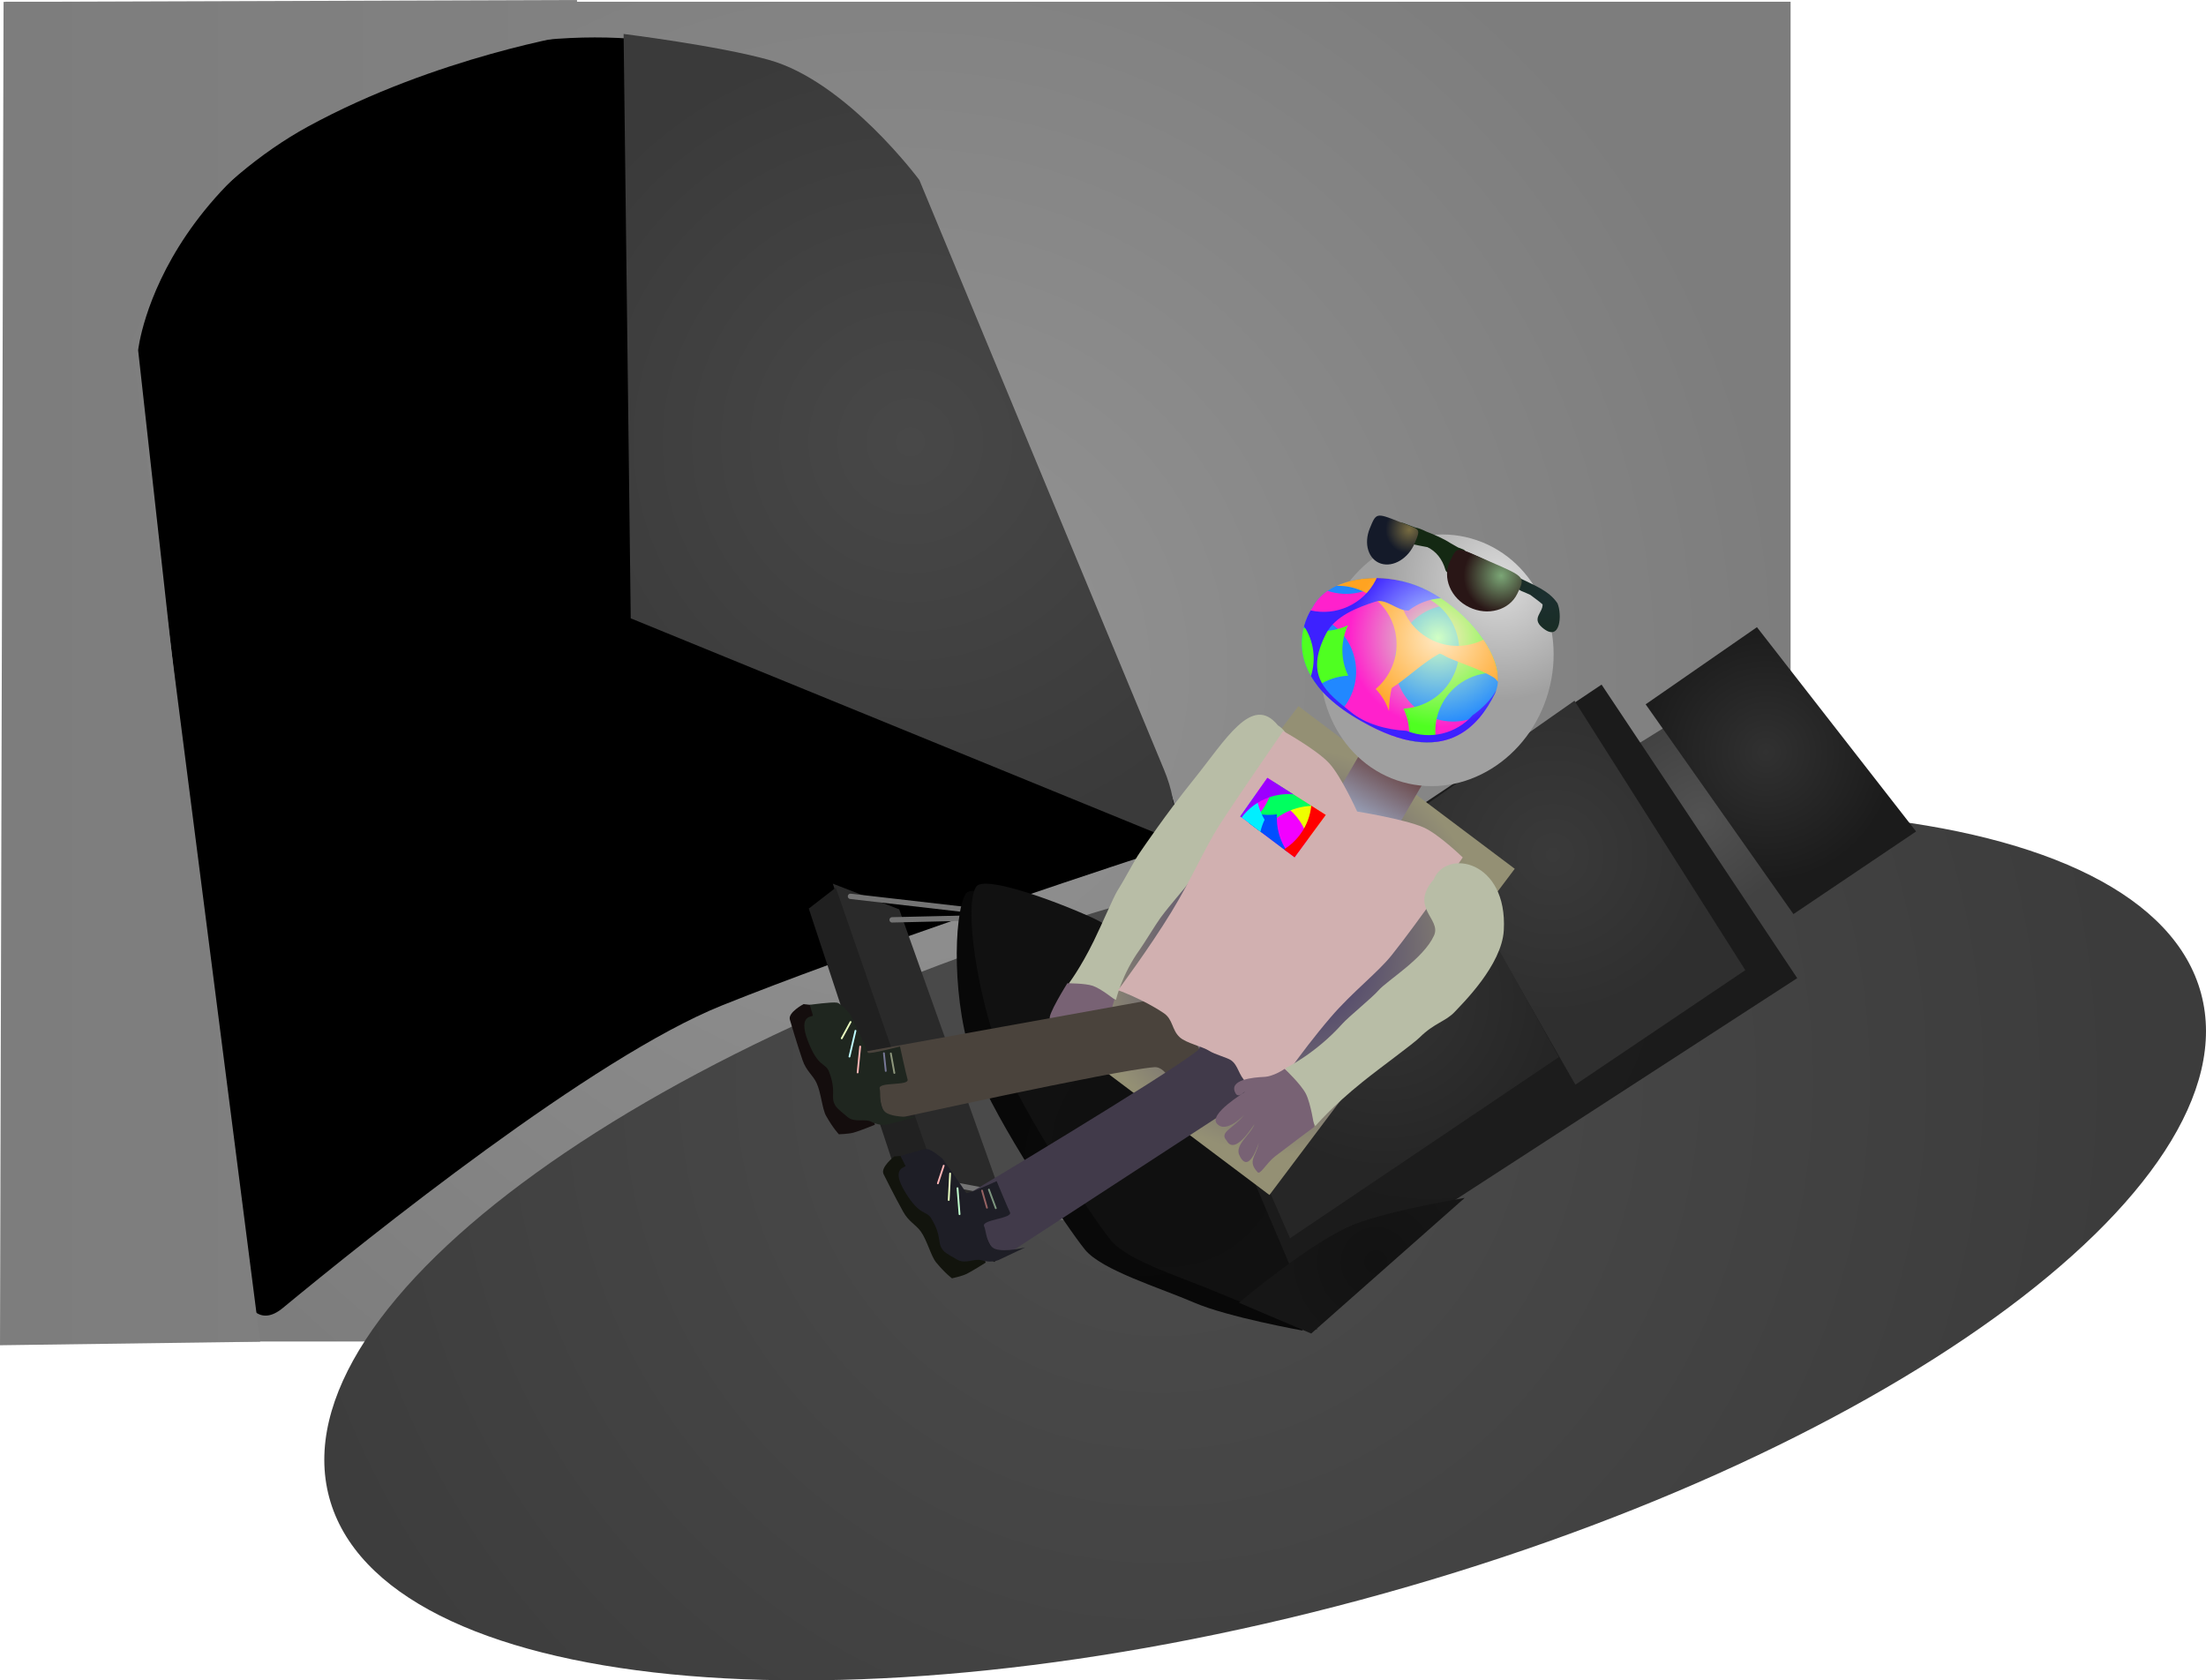 <svg version="1.1" xmlns="http://www.w3.org/2000/svg" xmlns:xlink="http://www.w3.org/1999/xlink" width="619.063" height="471.58" viewBox="0,0,619.063,471.58"><defs><radialGradient cx="240" cy="180" r="250.5" gradientUnits="userSpaceOnUse" id="color-1"><stop offset="0" stop-color="#949494"/><stop offset="1" stop-color="#7d7d7d"/></radialGradient><radialGradient cx="243.512" cy="115.551" r="114.5" gradientUnits="userSpaceOnUse" id="color-2"><stop offset="0" stop-color="#484848"/><stop offset="1" stop-color="#3a3a3a"/></radialGradient><radialGradient cx="313.801" cy="294.913" r="270.531" gradientUnits="userSpaceOnUse" id="color-3"><stop offset="0" stop-color="#4d4d4d"/><stop offset="1" stop-color="#3c3c3c"/></radialGradient><radialGradient cx="228.978" cy="291.729" r="66" gradientUnits="userSpaceOnUse" id="color-4"><stop offset="0" stop-color="#2a2a2a"/><stop offset="1" stop-color="#2a2a2a"/></radialGradient><radialGradient cx="222.203" cy="296.863" r="66" gradientUnits="userSpaceOnUse" id="color-5"><stop offset="0" stop-color="#1d1d1d"/><stop offset="1" stop-color="#1b1b1b"/></radialGradient><radialGradient cx="349.584" cy="456.239" r="249.957" gradientUnits="userSpaceOnUse" id="color-6"><stop offset="0" stop-color="#222222"/><stop offset="1" stop-color="#202020"/></radialGradient><radialGradient cx="308.172" cy="317.182" r="65" gradientUnits="userSpaceOnUse" id="color-7"><stop offset="0" stop-color="#090909"/><stop offset="1" stop-color="#080808"/></radialGradient><radialGradient cx="465.651" cy="220.72" r="26.5" gradientUnits="userSpaceOnUse" id="color-8"><stop offset="0" stop-color="#525252"/><stop offset="1" stop-color="#424242"/></radialGradient><radialGradient cx="389.18" cy="265.01" r="84" gradientUnits="userSpaceOnUse" id="color-9"><stop offset="0" stop-color="#1d1d1d"/><stop offset="1" stop-color="#1b1b1b"/></radialGradient><radialGradient cx="423.823" cy="231.419" r="44.75" gradientUnits="userSpaceOnUse" id="color-10"><stop offset="0" stop-color="#3a3a3a"/><stop offset="1" stop-color="#2f2f2f"/></radialGradient><radialGradient cx="376.452" cy="271.175" r="48.5" gradientUnits="userSpaceOnUse" id="color-11"><stop offset="0" stop-color="#343434"/><stop offset="1" stop-color="#262626"/></radialGradient><radialGradient cx="333.552" cy="247.025" r="26.25" gradientUnits="userSpaceOnUse" id="color-12"><stop offset="0" stop-color="#121212"/><stop offset="1" stop-color="#161616"/></radialGradient><radialGradient cx="315.51" cy="314.649" r="65" gradientUnits="userSpaceOnUse" id="color-13"><stop offset="0" stop-color="#101010"/><stop offset="1" stop-color="#111111"/></radialGradient><radialGradient cx="483.59" cy="202.604" r="36.25" gradientUnits="userSpaceOnUse" id="color-14"><stop offset="0" stop-color="#313131"/><stop offset="1" stop-color="#1b1b1b"/></radialGradient><radialGradient cx="374.115" cy="345.702" r="26.25" gradientUnits="userSpaceOnUse" id="color-15"><stop offset="0" stop-color="#121212"/><stop offset="1" stop-color="#161616"/></radialGradient><radialGradient cx="348.315" cy="258.284" r="57.271" gradientUnits="userSpaceOnUse" id="color-16"><stop offset="0" stop-color="#33266a"/><stop offset="1" stop-color="#949074"/></radialGradient><linearGradient x1="-11.988" y1="179.285" x2="150.93" y2="179.285" gradientUnits="userSpaceOnUse" id="color-17"><stop offset="0" stop-color="#7d7d7d"/><stop offset="1" stop-color="#818181"/></linearGradient><linearGradient x1="379.162" y1="206.067" x2="370.398" y2="221.08" gradientUnits="userSpaceOnUse" id="color-18"><stop offset="0" stop-color="#694444"/><stop offset="1" stop-color="#98a1b9"/></linearGradient><radialGradient cx="408.728" cy="154.772" r="33.285" gradientUnits="userSpaceOnUse" id="color-19"><stop offset="0" stop-color="#dcdcdc"/><stop offset="1" stop-color="#a0a0a0"/></radialGradient><radialGradient cx="421.485" cy="159.191" r="25.553" gradientUnits="userSpaceOnUse" id="color-20"><stop offset="0" stop-color="#1c2f30"/><stop offset="1" stop-color="#142913"/></radialGradient><radialGradient cx="383.533" cy="140.159" r="6.726" gradientUnits="userSpaceOnUse" id="color-21"><stop offset="0" stop-color="#786c41"/><stop offset="1" stop-color="#141a29"/></radialGradient><radialGradient cx="409.292" cy="153.095" r="10.589" gradientUnits="userSpaceOnUse" id="color-22"><stop offset="0" stop-color="#7ba676"/><stop offset="1" stop-color="#291616"/></radialGradient><radialGradient cx="391.564" cy="170.525" r="25.002" gradientUnits="userSpaceOnUse" id="color-23"><stop offset="0" stop-color="#d1ffc4"/><stop offset="1" stop-color="#2188ff"/></radialGradient><radialGradient cx="391.564" cy="170.525" r="25.002" gradientUnits="userSpaceOnUse" id="color-24"><stop offset="0" stop-color="#ceffc4"/><stop offset="1" stop-color="#ff21cc"/></radialGradient><radialGradient cx="391.564" cy="170.525" r="25.002" gradientUnits="userSpaceOnUse" id="color-25"><stop offset="0" stop-color="#ffe9c4"/><stop offset="1" stop-color="#4fff21"/></radialGradient><radialGradient cx="391.564" cy="170.525" r="25.002" gradientUnits="userSpaceOnUse" id="color-26"><stop offset="0" stop-color="#ffe9c4"/><stop offset="1" stop-color="#4fff21"/></radialGradient><radialGradient cx="391.564" cy="170.525" r="25.002" gradientUnits="userSpaceOnUse" id="color-27"><stop offset="0" stop-color="#ffe9c4"/><stop offset="1" stop-color="#ffa321"/></radialGradient><radialGradient cx="391.564" cy="170.525" r="25.002" gradientUnits="userSpaceOnUse" id="color-28"><stop offset="0" stop-color="#c4f0ff"/><stop offset="1" stop-color="#3d21ff"/></radialGradient></defs><g transform="translate(11.988,8.482)"><g data-paper-data="{&quot;isPaintingLayer&quot;:true}" fill-rule="nonzero" stroke-linejoin="miter" stroke-miterlimit="10" stroke-dasharray="" stroke-dashoffset="0" style="mix-blend-mode: normal"><path d="M-10.5,368v-376h501v376z" fill="url(#color-1)" stroke="none" stroke-width="0" stroke-linecap="butt"/><path d="M55.637,350.092c-3.894,-35.123 -28.86,-260.284 -28.86,-260.284c0,0 6.135,-58.737 90.38,-83.324c88.943,-19.999 123.112,33.738 123.112,33.738c0,0 65.075,148.361 76.164,173.643c3.099,7.064 1.472,14.998 -6.005,17.453c-24.825,8.152 -82.744,27.484 -119.814,42.369c-36.1,14.495 -99.117,64.983 -123.292,84.95c-6.184,5.108 -10.697,0.368 -11.685,-8.545z" fill="#000000" stroke="none" stroke-width="NaN" stroke-linecap="butt"/><path d="M165.012,165.051l-2,-164c0,0 26.594,3.294 40.842,7.295c21.804,6.123 42.158,33.705 42.158,33.705c0,0 56.323,135.754 68.658,165.482c4.55,10.966 3.547,20.148 -2.691,17.598c-21.798,-8.911 -146.967,-60.081 -146.967,-60.081z" fill="url(#color-2)" stroke="none" stroke-width="0" stroke-linecap="butt"/><path d="M605.693,270.33c14.79,54.929 -90.81,131.12 -235.865,170.178c-145.055,39.058 -274.635,26.192 -289.426,-28.737c-14.79,-54.929 90.81,-131.12 235.865,-170.178c145.055,-39.058 274.635,-26.192 289.426,28.737z" fill="url(#color-3)" stroke="none" stroke-width="NaN" stroke-linecap="butt"/><g data-paper-data="{&quot;index&quot;:null}"><path d="M221.721,239.514l18.636,7.208l33.462,93.837l-22.259,-11.991z" fill="url(#color-4)" stroke="none" stroke-width="0" stroke-linecap="butt"/><path d="M252.453,327.264l21.462,12.595l-6.871,5.834l-22.96,-12.087z" fill="url(#color-5)" stroke="none" stroke-width="0" stroke-linecap="butt"/><path d="M243.988,334.306l-29.012,-87.798l7.587,-5.883l30.01,86.549z" data-paper-data="{&quot;index&quot;:null}" fill="url(#color-6)" stroke="none" stroke-width="0" stroke-linecap="butt"/><path d="M226.682,243.067l49.674,5.719l-37.993,0.88" fill="none" stroke="#747474" stroke-width="1.5" stroke-linecap="round"/><path d="M255.925,324.049l55.245,10.406l-43.14,-2.284" fill="none" stroke="#747474" stroke-width="1.5" stroke-linecap="round"/><path d="M261.552,290.703c-6.533,-17.094 -5.977,-42.563 -2.561,-48.303c2.176,-3.656 19.206,5.023 28.791,9.471c7.942,3.686 20.287,15.942 20.287,15.942l45.548,97.127c0,0 -20.995,-3.761 -30.444,-7.84c-9.808,-4.234 -25.98,-9.117 -30.686,-14.88c-4.673,-5.722 -24.858,-35.617 -30.935,-51.518z" fill="url(#color-7)" stroke="none" stroke-width="0" stroke-linecap="butt"/><path d="M447.246,200.564l11.475,-7.129l27.957,45.071l-12.44,8.382z" fill="url(#color-8)" stroke="none" stroke-width="0" stroke-linecap="butt"/><path d="M314.438,265.933l123.018,-82.286l54.905,82.381l-141.83,91.947z" fill="url(#color-9)" stroke="none" stroke-width="0" stroke-linecap="butt"/><path d="M386.041,218.893l43.809,-30.724l47.938,75.62l-47.685,32.13z" fill="url(#color-10)" stroke="none" stroke-width="0" stroke-linecap="butt"/><path d="M321.129,272.88l69.103,-47.767l35.257,63.063l-75.467,50.85z" fill="url(#color-11)" stroke="none" stroke-width="0" stroke-linecap="butt"/><path d="M299.119,252.741c0,0 17.843,-8.949 28.219,-11.424c8.731,-2.083 31.616,-3.571 31.616,-3.571l-43.124,29.057z" fill="url(#color-12)" stroke="none" stroke-width="0" stroke-linecap="butt"/><path d="M268.889,288.17c-6.533,-17.094 -10.412,-41.987 -6.996,-47.727c2.176,-3.656 23.641,4.446 33.226,8.895c7.942,3.686 20.287,15.942 20.287,15.942l42.23,99.362c0,0 -17.677,-5.996 -27.127,-10.075c-9.808,-4.234 -25.98,-9.117 -30.686,-14.88c-4.673,-5.722 -24.858,-35.617 -30.935,-51.518z" fill="url(#color-13)" stroke="none" stroke-width="0" stroke-linecap="butt"/><path d="M449.825,189.18l31.234,-21.649l44.659,57.331l-34.416,23.19z" fill="url(#color-14)" stroke="none" stroke-width="0" stroke-linecap="butt"/><path d="M335.688,357.124c0,0 20.547,-17.425 32.578,-22.087c10.098,-3.914 30.792,-7.346 30.792,-7.346l-43.08,38.071z" fill="url(#color-15)" stroke="none" stroke-width="0" stroke-linecap="butt"/></g><path d="M283.541,281.234l68.839,-91.549l60.708,45.649l-68.839,91.549z" fill="url(#color-16)" stroke="#ed6b00" stroke-width="0" stroke-linecap="butt"/><g data-paper-data="{&quot;index&quot;:null}" stroke="#000000" stroke-width="0" stroke-linecap="butt"><path d="M287.937,267.508c0,0 3.237,-4.205 7.027,-11.938c2.276,-4.645 5.589,-12.439 6.638,-14.099c2.339,-3.702 4.638,-8.333 6.255,-10.655c0.82,-1.178 7.443,-10.987 15.03,-20.395c9.047,-11.217 16.479,-24.305 23.734,-15.346c12.245,7.944 -14.464,32.043 -14.464,32.043c0,0 -6.633,6.462 -10.369,11.829c-1.737,2.495 -5.137,6.109 -8.086,10.102c-1.246,1.687 -4.696,7.368 -5.89,9.023c-4.964,6.883 -6.627,14.021 -6.627,14.021z" fill="#b8bda6"/><path d="M282.747,277.529c-1.235,-0.447 4.785,-10.059 4.785,-10.059c0,0 4.991,-0.028 7.171,0.72c2.239,0.769 6.088,3.833 6.088,3.833c0,0 -1.108,2.616 -0.75,4.862c0.613,3.844 1.67,8.13 -0.86,10.117c-1.373,1.079 -0.581,-5.704 -1.432,-5.354c-0.151,0.062 -4.691,9.736 -5.799,9.741c-1.811,0.008 2.228,-10.165 1.125,-8.864c-2.264,2.671 -4.271,10.035 -5.659,9.817c-2.338,-0.368 4.183,-12.348 3.14,-11.671c-1.948,1.264 -4.669,9.104 -5.89,8.967c-3.558,-0.397 3.054,-9.83 1.754,-9.27c-2.455,1.057 -3.842,6.842 -5.027,6.329c-2.409,-1.042 1.939,-8.956 1.355,-9.168z" data-paper-data="{&quot;index&quot;:null}" fill="#786274"/></g><g><path d="M230.874,286.6l84.697,-15.278c0,0 10.201,14.846 12.422,22.303c2.629,8.824 -9.881,4.548 -9.881,4.548c0,0 -2.455,-7.455 -6.168,-7.159c-11.356,0.905 -75.273,15.046 -75.273,15.046z" data-paper-data="{&quot;index&quot;:null}" fill="#4a433c" stroke="#000000" stroke-width="0" stroke-linecap="butt"/><path d="M209.668,277.67c-0.599,-2.011 3.839,-4.354 3.839,-4.354c0,0 4.006,0.425 5.468,0.683c1.194,0.21 3.748,3.314 3.748,3.314c0,0 3.364,6.599 4.645,9.844c2.164,5.484 6.172,20.001 6.172,20.001c0,0 -4.198,1.744 -6.05,2.237c-1.375,0.366 -4.063,0.454 -4.063,0.454c0,0 -1.62,-1.661 -3.612,-5.211c-1.081,-1.926 -1.385,-6.505 -2.673,-9.232c-1.024,-2.166 -2.877,-3.334 -3.904,-6.344c-1.688,-4.951 -3.141,-9.95 -3.57,-11.391z" data-paper-data="{&quot;index&quot;:null}" fill="#140d0d" stroke="#000000" stroke-width="0" stroke-linecap="butt"/><path d="M216.126,276.464c-0.599,-2.011 -0.878,-2.949 -0.878,-2.949c0,0 6.19,-0.867 7.652,-0.61c1.194,0.21 3.748,3.314 3.748,3.314c0,0 3.628,7.483 4.908,10.728c0.218,0.552 9.012,-1.742 9.012,-1.742c0,0 1.788,8.171 2.127,9.222c0.631,1.956 -8.428,0.588 -7.815,2.648c0.35,1.176 -0.355,5.533 1.983,6.824c2.612,1.443 8.331,1.027 8.331,1.027l-7.467,2.022c0,0 -2.306,0.866 -5.172,-0.6c-1.962,-1.003 -4.638,0.347 -6.703,-1.354c-3.003,-2.473 -3.27,-2.828 -3.652,-3.637c-1.096,-2.32 0.559,-3.55 -1.524,-9.044c-0.996,-2.628 -3.009,-1.077 -5.897,-8.518c-3.058,-7.88 1.525,-6.728 1.345,-7.332z" data-paper-data="{&quot;index&quot;:null}" fill="#1f261f" stroke="#000000" stroke-width="0" stroke-linecap="butt"/><path d="M228.683,292.501l0.721,-7.278" fill="none" stroke="#ffb5b5" stroke-width="0.5" stroke-linecap="round"/><path d="M228.086,280.8l-1.694,7.246" fill="none" stroke="#bffdff" stroke-width="0.5" stroke-linecap="round"/><path d="M226.706,278.323l-2.484,4.592" fill="none" stroke="#eaffc1" stroke-width="0.5" stroke-linecap="round"/><path d="M238.005,287.156l0.991,5.483" fill="none" stroke="#8d967b" stroke-width="0.5" stroke-linecap="round"/><path d="M236.061,287.093l0.521,4.981" fill="none" stroke="#767796" stroke-width="0.5" stroke-linecap="round"/></g><g><path d="M258.889,327.083c0,0 56.21,-33.554 65.094,-40.684c2.905,-2.332 -0.423,-9.44 -0.423,-9.44c0,0 6.17,-11.692 10.31,-3.468c3.499,6.95 6.259,24.75 6.259,24.75l-72.11,46.979z" fill="#413a4a" stroke="#000000" stroke-width="0" stroke-linecap="butt"/><path d="M238.971,316.051c0,0 4.019,-0.286 5.503,-0.29c1.212,-0.003 4.273,2.603 4.273,2.603c0,0 4.472,5.904 6.304,8.873c3.095,5.018 9.595,18.603 9.595,18.603c0,0 -3.825,2.456 -5.562,3.267c-1.289,0.602 -3.92,1.162 -3.92,1.162c0,0 -1.887,-1.35 -4.472,-4.494c-1.403,-1.706 -2.508,-6.159 -4.256,-8.617c-1.389,-1.952 -3.419,-2.775 -4.959,-5.558c-2.533,-4.578 -4.843,-9.242 -5.519,-10.586c-0.944,-1.874 3.014,-4.962 3.014,-4.962z" data-paper-data="{&quot;index&quot;:null}" fill="#12140d" stroke="#000000" stroke-width="0" stroke-linecap="butt"/><path d="M240.718,315.942c0,0 5.941,-1.943 7.425,-1.947c1.212,-0.003 4.273,2.603 4.273,2.603c0,0 4.887,6.728 6.719,9.697c0.312,0.505 8.565,-3.3 8.565,-3.3c0,0 3.198,7.729 3.717,8.704c0.965,1.814 -8.193,2.062 -7.227,3.982c0.551,1.096 0.624,5.509 3.152,6.369c2.826,0.961 8.382,-0.455 8.382,-0.455l-6.994,3.304c0,0 -2.118,1.258 -5.196,0.319c-2.108,-0.643 -4.504,1.158 -6.836,-0.153c-3.391,-1.906 -3.717,-2.209 -4.235,-2.937c-1.487,-2.091 -0.074,-3.593 -3.091,-8.634c-1.443,-2.411 -3.151,-0.531 -7.303,-7.348c-4.397,-7.219 0.317,-6.892 0.034,-7.455c-0.943,-1.874 -1.383,-2.748 -1.383,-2.748z" data-paper-data="{&quot;index&quot;:null}" fill="#1e1e26" stroke="#000000" stroke-width="0" stroke-linecap="butt"/><path d="M257.284,332.266l-0.57,-7.291" fill="none" stroke="#c1ffce" stroke-width="0.5" stroke-linecap="round"/><path d="M254.246,328.284l0.393,-7.431" fill="none" stroke="#eaffc1" stroke-width="0.5" stroke-linecap="round"/><path d="M251.206,323.614l1.638,-4.958" fill="none" stroke="#ffb5b5" stroke-width="0.5" stroke-linecap="round"/><path d="M267.461,330.587l-1.94,-5.223" fill="none" stroke="#7d967f" stroke-width="0.5" stroke-linecap="round"/><path d="M263.595,325.645l1.389,4.812" fill="none" stroke="#966262" stroke-width="0.5" stroke-linecap="round"/></g><path d="M-11.988,369.051l1,-377l160.918,-0.533l0.082,9.533c0,0 -39.47,6.291 -75.558,25.977c-26.803,14.62 -51.535,44.216 -49.362,61.142c8.79,68.486 35.921,279.882 35.921,279.882z" fill="url(#color-17)" stroke="none" stroke-width="0" stroke-linecap="butt"/><g stroke-linecap="butt"><path d="M362.01,216.183l8.763,-15.013l16.777,9.793l-8.763,15.013z" fill="url(#color-18)" stroke="#000000" stroke-width="0"/><path d="M359.945,168.039c5.301,-18.886 23.615,-30.262 40.906,-25.409c17.291,4.853 27.01,24.097 21.709,42.984c-5.301,18.886 -23.615,30.262 -40.906,25.409c-17.291,-4.853 -27.01,-24.097 -21.709,-42.983z" fill="url(#color-19)" stroke="none" stroke-width="0"/><path d="M414.838,157.275l-0.017,-0.01l-0.027,0.043l-1.339,-0.842c-0.512,-0.308 -0.755,-0.938 -0.562,-1.519c-4.659,-2.114 -9.742,-3.838 -12.869,-5.609c-0.448,-0.254 -1.004,-0.445 -1.602,-0.614c0.141,0.306 0.163,0.665 0.034,1.004c-0.255,0.67 -1.005,1.006 -1.675,0.752c-0.099,-0.038 -0.192,-0.087 -0.276,-0.145l-0.632,-0.416c0.089,0.256 0.173,0.517 0.25,0.783c0,0 0.358,1.248 -0.889,1.606c-1.248,0.358 -1.606,-0.889 -1.606,-0.889c-0.872,-3.061 -2.686,-5.225 -5.045,-6.347c-1.499,-0.292 -2.979,-0.546 -4.359,-0.88c-0.977,0.027 -1.993,0.186 -3.031,0.485l-0.119,-0.024l0.004,0.04l-1.375,0.138c-0.202,0.025 -0.414,0.002 -0.617,-0.076c-0.67,-0.255 -1.006,-1.005 -0.752,-1.675c0.064,-0.169 0.16,-0.317 0.278,-0.439l1.128,-1.226l0.49,0.452c0.392,-0.308 0.809,-0.558 1.247,-0.756l-0.739,-0.464c-0.528,-0.318 -0.769,-0.977 -0.543,-1.574c0.255,-0.67 1.005,-1.006 1.675,-0.752l1.471,0.56c0.542,0.206 1.151,0.428 1.806,0.665c0.935,0.174 2.008,0.592 3.12,1.153c2.337,0.899 4.816,1.97 6.769,3.24c0.771,0.418 1.5,0.836 2.168,1.228l1.396,0.531c0.305,0.116 0.541,0.335 0.684,0.602c5.271,1.833 10.107,4.921 15.239,7.485c3.726,1.862 8.21,3.47 10.556,7.045c1.316,3 0.949,11.273 -4.275,6.803c-3.063,-2.621 0.193,-4.116 0.099,-6.495c-0.982,-0.882 -2.326,-1.813 -3.458,-2.678c-1.098,-0.523 -2.133,-0.937 -2.537,-1.091z" fill="url(#color-20)" stroke="none" stroke-width="0.5"/><path d="M380.591,137.905c6.023,2.393 6.238,1.674 4.458,5.998c-1.78,4.324 -6.05,6.909 -9.538,5.774c-3.488,-1.135 -4.873,-5.561 -3.093,-9.884c1.78,-4.324 1.75,-4.439 8.173,-1.887z" data-paper-data="{&quot;index&quot;:null}" fill="url(#color-21)" stroke="#000000" stroke-width="0"/><path d="M394.925,148.994c2.239,-4.62 1.772,-3.928 11.207,0.14c10.061,4.339 9.912,4.389 7.673,9.009c-2.239,4.62 -8.28,6.316 -13.494,3.79c-5.214,-2.526 -7.625,-8.32 -5.386,-12.939z" fill="url(#color-22)" stroke="#000000" stroke-width="0"/><path d="M370.041,193.889c-26.377,-14.78 -13.651,-31.947 -13.651,-31.947c4.309,-8.469 19.946,-10.967 32.248,-4.708c12.302,6.259 23.097,20.653 18.788,29.122c-4.309,8.469 -13.66,21.124 -37.385,7.534z" data-paper-data="{&quot;index&quot;:null}" fill="url(#color-23)" stroke="#ed6b00" stroke-width="0"/><path d="M370.041,193.889c-1.982,-1.111 -3.743,-2.235 -5.306,-3.364c0.769,-0.914 1.448,-1.927 2.02,-3.032c4.156,-8.038 1.01,-17.923 -7.028,-22.079c-1.442,-0.746 -2.943,-1.256 -4.461,-1.546c0.608,-1.231 1.124,-1.926 1.124,-1.926c0.925,-1.818 2.372,-3.361 4.196,-4.601c5.714,1.921 11.962,0.504 16.289,-3.469c3.954,0.359 8.014,1.454 11.763,3.361c2.187,1.113 4.326,2.482 6.342,4.03c-5.615,0.299 -10.929,3.483 -13.698,8.839c-4.156,8.038 -1.01,17.923 7.028,22.079c5.171,2.674 11.106,2.325 15.789,-0.403c-5.373,7.103 -15.151,12.94 -34.057,2.11z" data-paper-data="{&quot;index&quot;:null}" fill="url(#color-24)" stroke="#ed6b00" stroke-width="0"/><path d="M388.638,157.234c9.716,4.944 18.493,14.962 19.63,23.127c-6.305,-0.417 -12.555,2.855 -15.643,8.827c-1.744,3.373 -2.202,7.07 -1.553,10.534c-2.271,0.278 -4.816,0.181 -7.674,-0.413c0.339,-3.083 -0.212,-6.181 -1.539,-8.93c5.653,-0.265 11.015,-3.455 13.801,-8.844c4.156,-8.038 1.01,-17.923 -7.028,-22.079c-4.765,-2.464 -10.18,-2.361 -14.665,-0.194c0.846,-1.774 1.345,-3.628 1.522,-5.485c4.384,0.21 8.96,1.326 13.15,3.458z" data-paper-data="{&quot;index&quot;:null}" fill="url(#color-25)" stroke="#ed6b00" stroke-width="0"/><path d="M366.314,166.963c-2.215,4.644 -2.05,9.845 0.042,14.179c-3.062,0.144 -6.039,1.146 -8.567,2.891c-4.93,-6.259 -4.956,-12.183 -3.93,-16.317c4.178,1.439 8.651,1.086 12.456,-0.752z" data-paper-data="{&quot;index&quot;:null}" fill="url(#color-26)" stroke="#ed6b00" stroke-width="0"/><path d="M378.541,184.721c-0.4,1.511 -0.68,3.767 -0.752,6.339c-0.76,-2.288 -2.022,-4.41 -3.729,-6.187c1.621,-1.355 3.004,-3.048 4.036,-5.042c4.156,-8.038 1.01,-17.923 -7.028,-22.079c-2.547,-1.317 -5.28,-1.901 -7.957,-1.828c4.807,-2.217 11.237,-2.816 17.594,-1.474c-0.786,6.589 2.506,13.27 8.747,16.498c4.835,2.5 10.339,2.358 14.862,0.098c2.729,4.038 4.31,8.223 4.05,11.838c-0.377,-0.577 -0.817,-1.031 -1.326,-1.331c-3.976,-2.344 -8.478,-3.653 -12.709,-5.499c-0.691,-0.301 -2.044,-1.28 -2.445,-1.058c-4.249,2.352 -7.835,5.742 -11.774,8.583c-0.323,0.233 -1.505,0.903 -1.569,1.144z" data-paper-data="{&quot;index&quot;:null}" fill="url(#color-27)" stroke="#ed6b00" stroke-width="0"/><path d="M370.041,193.889c-7.439,-4.169 -11.768,-8.527 -14.149,-12.636c1.538,-4.791 0.747,-9.933 -1.916,-13.991c0.551,-2.004 1.33,-3.546 1.853,-4.442c7.116,1.637 14.707,-1.663 18.216,-8.448c0.108,-0.209 0.211,-0.419 0.309,-0.63c4.723,0.059 9.732,1.176 14.284,3.492c1.267,0.644 2.517,1.375 3.737,2.177c-3.28,0.212 -6.448,1.409 -9.056,3.446c-3.203,0.187 -6.237,-3.474 -9.295,-2.501c-5.245,1.669 -11.334,4.083 -13.862,8.972c-6.24,12.067 0.167,16.563 7.028,22.079c3.978,3.199 9.694,4.905 15.568,5.21c6.542,2.675 13.99,0.807 18.524,-4.389c0.221,-0.15 0.438,-0.303 0.65,-0.461c2.049,-1.521 4.499,-3.882 5.971,-6.549c-0.131,0.389 -0.29,0.769 -0.477,1.137c-4.309,8.469 -13.66,21.124 -37.385,7.534z" data-paper-data="{&quot;index&quot;:null}" fill="url(#color-28)" stroke="#ed6b00" stroke-width="0"/></g><g stroke-width="0" stroke-linecap="butt"><path d="M344.771,299.143c0,0 -4.541,-1.568 -7.061,-3.916c-2.17,-2.021 -2.176,-4.736 -4.259,-6.176c-1.032,-0.713 -4.556,-1.633 -6.047,-2.596c-1.973,-1.275 -6.522,-2.179 -8.338,-3.852c-2.273,-2.093 -1.823,-4.994 -4.521,-6.796c-5.941,-3.969 -12.785,-6.398 -12.785,-6.398c0,0 8.76,-11.765 14.911,-21.841c5.968,-9.777 9.267,-17.772 13.421,-24.29c4.694,-7.367 18.009,-26.594 18.009,-26.594c0,0 9.391,5.194 12.939,9.053c3.362,3.658 7.823,13.531 7.823,13.531c0,0 13.235,2.107 18.611,4.444c4.223,1.836 11.03,8.44 11.03,8.44c0,0 -12.531,18.177 -19.977,27.462c-3.967,4.947 -10.969,10.261 -17.044,17.336c-8.94,10.413 -16.712,22.194 -16.712,22.194z" fill="#d1b0b0" stroke="#292e32"/><path d="M336.056,220.639l7.613,-10.82l16.383,10.4l-8.75,11.901z" fill="#f200ff" stroke="none"/><path d="M355.062,227.007c-0.934,-3.587 -3.084,-6.88 -6.338,-9.202c-0.786,-0.561 -1.604,-1.042 -2.446,-1.446c1.794,-0.242 3.545,-0.779 5.177,-1.598l8.598,5.458z" fill="#eeff00" stroke="none"/><path d="M338.541,222.51c1.427,-1.023 2.713,-2.295 3.789,-3.804c1.715,-2.404 2.689,-5.113 2.966,-7.855l10.745,6.821c-5.484,0.213 -10.753,3.048 -13.75,7.662z" fill="#00ff5f" stroke="none"/><path d="M338.431,222.427c0.313,-0.979 0.53,-1.978 0.654,-2.983c2.377,0.754 4.868,0.942 7.279,0.596c-0.255,3.731 0.772,7.49 2.965,10.593l-10.898,-8.206z" fill="#004fff" stroke="none"/><path d="M348.333,229.884c1.79,-1.11 3.394,-2.586 4.694,-4.407c1.711,-2.398 2.684,-5.101 2.964,-7.836l4.062,2.579l-8.75,11.901z" fill="#ff0000" stroke="none"/><path d="M340.597,214.185c0.168,2.588 0.948,5.125 2.299,7.379c-0.518,1.083 -0.907,2.205 -1.171,3.344l-5.67,-4.269l4.541,-6.454z" fill="#00efff" stroke="none"/><path d="M350.931,214.428c-5.45,-0.457 -10.993,1.828 -14.492,6.499l-0.382,-0.288l7.613,-10.82z" fill="#9c00ff" stroke="none"/></g><g data-paper-data="{&quot;index&quot;:null}" stroke="#000000" stroke-width="0" stroke-linecap="butt"><path d="M348.775,291.286c0,0 8.452,-4.073 15.912,-12.43c1.794,-2.01 8.32,-7.278 10.143,-9.365c2.506,-2.869 12.661,-8.894 15.618,-15.438c2.134,-4.722 -7.011,-7.721 -0.097,-15.746c3.539,-8.685 20.782,-5.362 19.666,14.308c-0.556,9.798 -11.653,20.58 -13.719,22.821c-2.529,2.743 -5.812,3.172 -9.892,7.23c-1.829,1.819 -10.751,8.24 -16.006,12.465c-8.749,7.034 -13.265,12.408 -13.265,12.408z" fill="#b8bda6"/><path d="M345.851,316.031c-2.47,1.903 -4.303,5.513 -4.99,4.377c-2.769,-3.038 -0.48,-4.274 0.32,-7.788c0.423,-1.86 -2.401,9.079 -5.268,3.325c-1.65,-3.021 2.89,-5.795 4.048,-8.696c0.619,-1.553 -5.186,9.218 -7.76,4.304c-2.168,-2.361 2.133,-3.447 4.959,-7.135c0.305,-0.399 -4.911,5.478 -7.628,2.469c-2.456,-2.72 7.739,-8.801 7.751,-8.861c0.115,-0.545 -1.61,1.9 -2.497,0.386c-2.319,-3.962 5.215,-4.55 7.894,-4.663c2.84,-0.12 5.835,-2.27 5.835,-2.27c0,0 4.563,4.266 5.968,7.014c1.369,2.675 2.356,9.262 2.356,9.262c0,0 -6.186,4.579 -10.988,8.278z" data-paper-data="{&quot;index&quot;:null}" fill="#786274"/></g></g></g></svg>